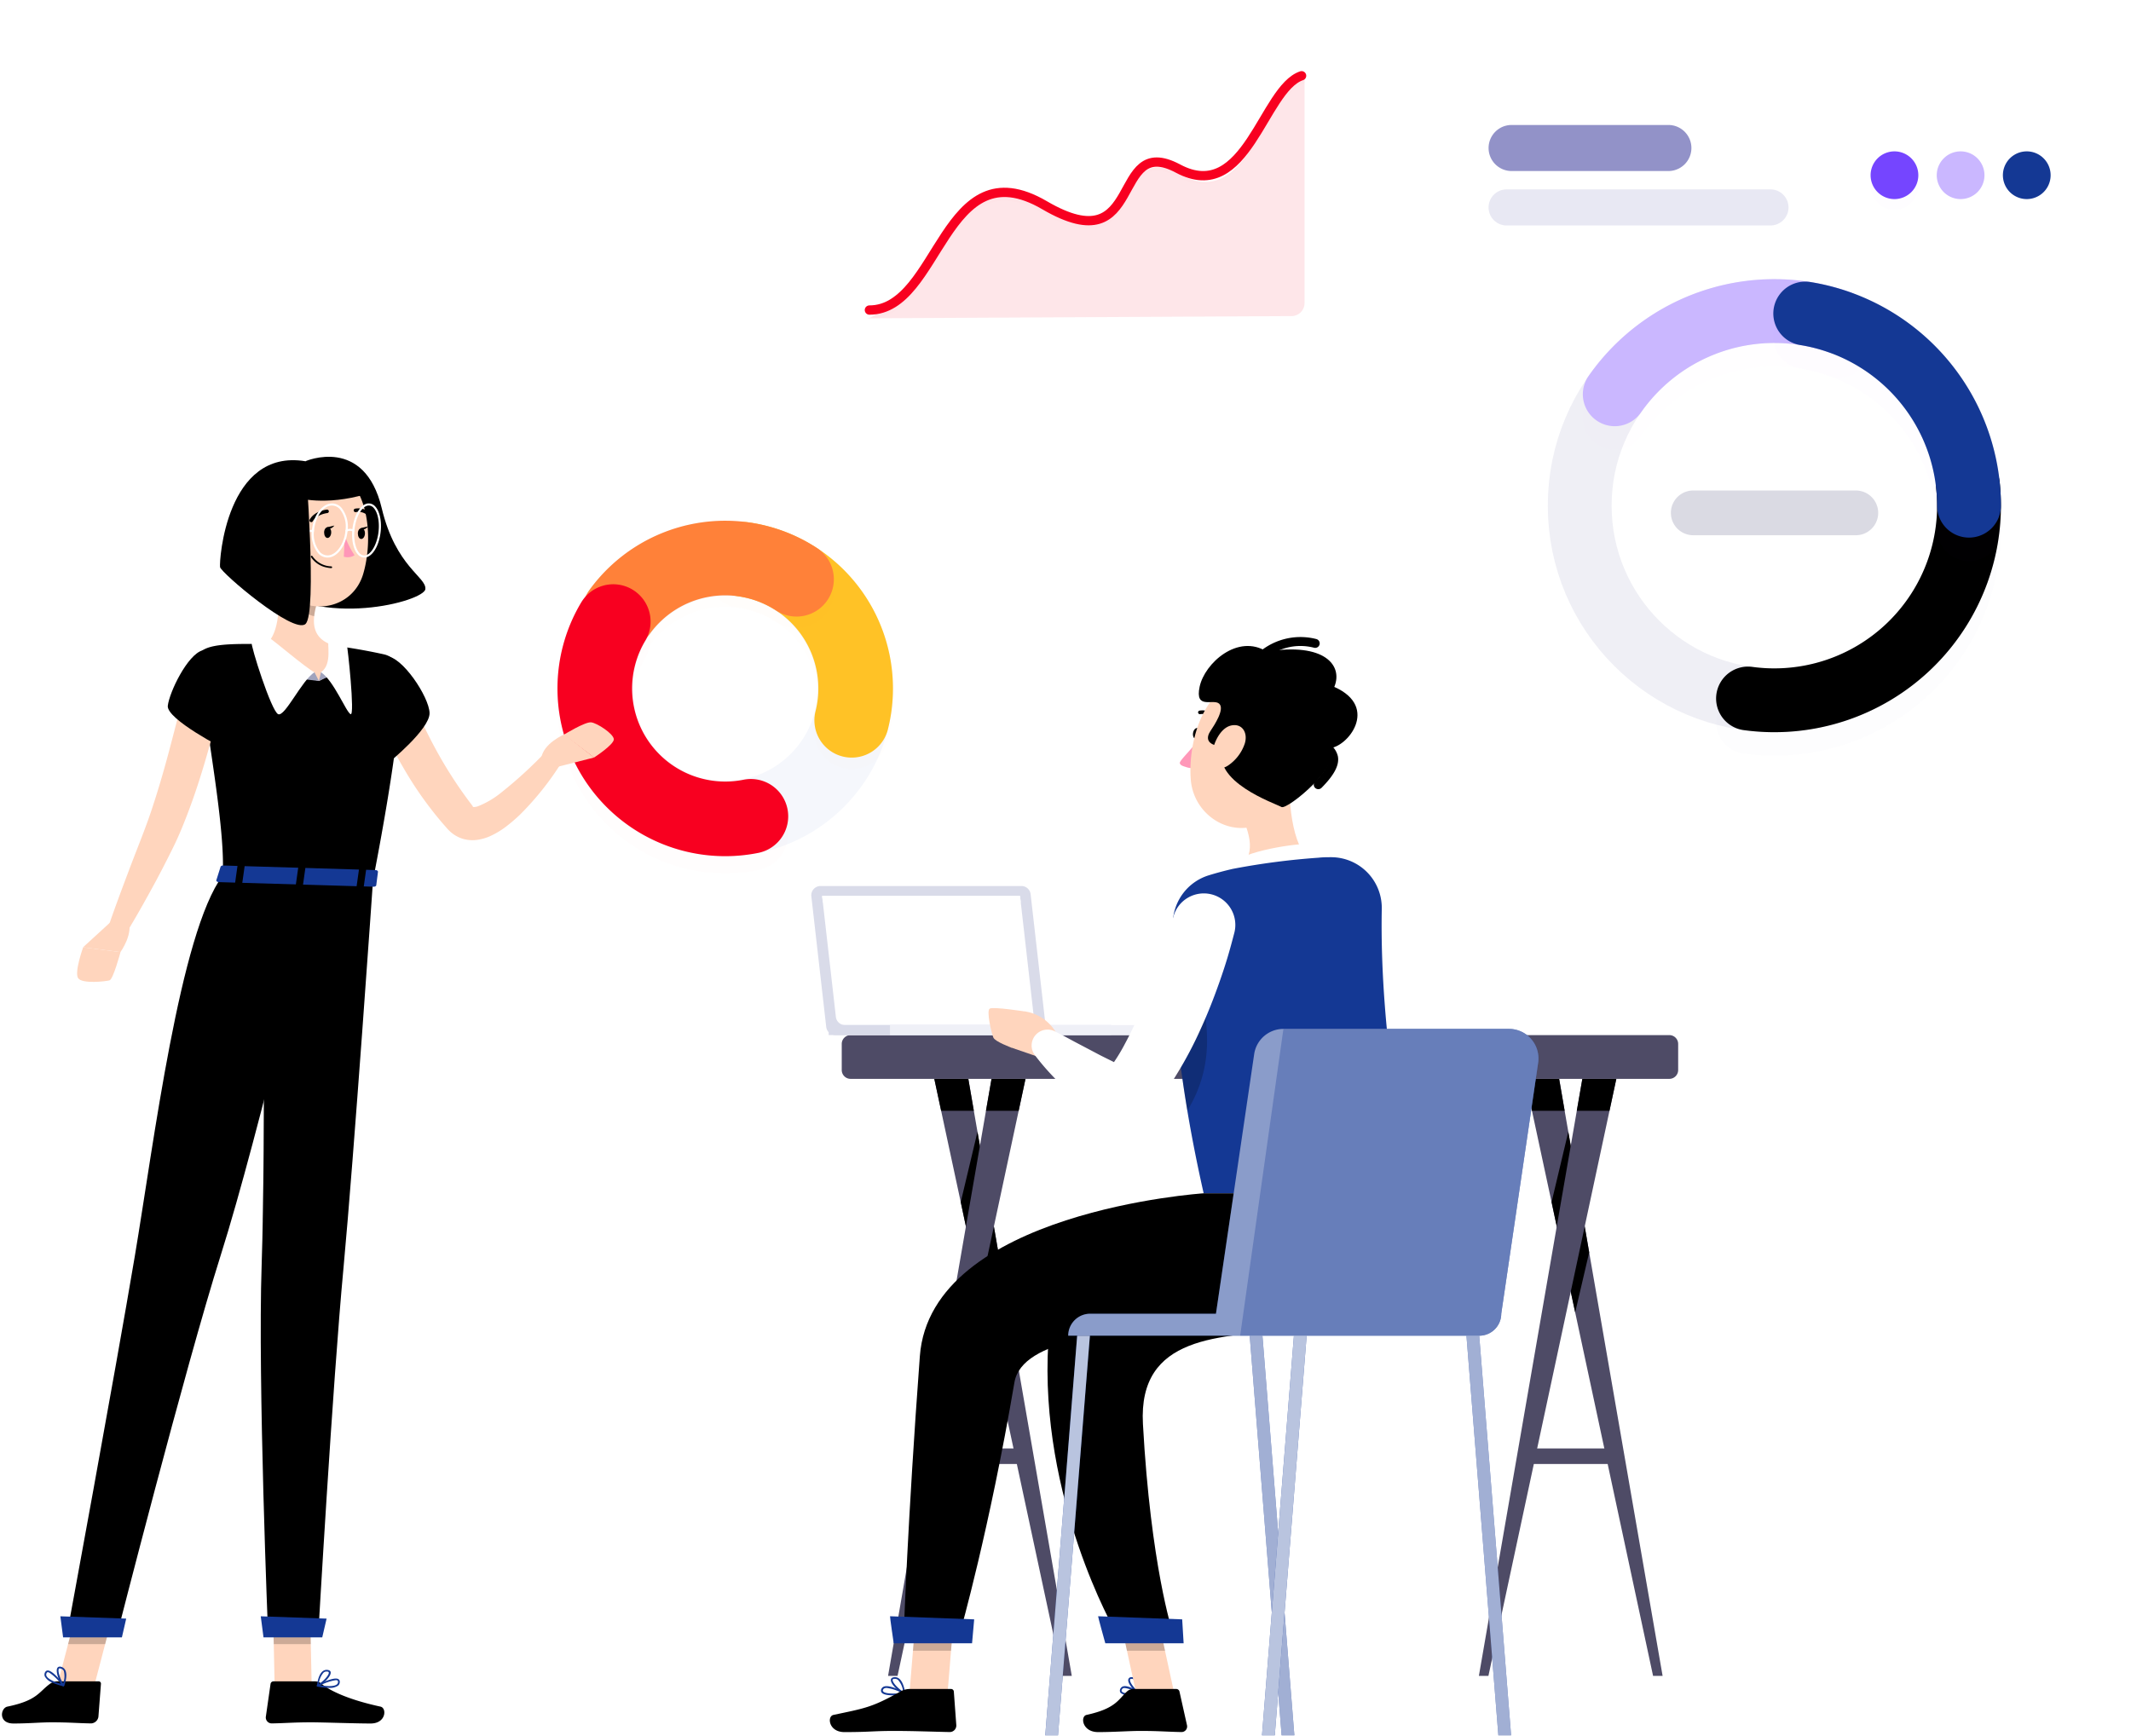 <ns0:svg xmlns:ns0="http://www.w3.org/2000/svg" width="723" height="589" fill="none"><ns0:g filter="url(#filter0_d)"><ns0:path d="M671.93 71.936H532.232c-17.002 0-30.784 13.783-30.784 30.784v65.275c0 17.001 13.783 30.783 30.784 30.783H671.93c17.001 0 30.783-13.782 30.783-30.783V102.72c0-17.001-13.782-30.784-30.783-30.784z" fill="#fff" fill-opacity=".01" /></ns0:g><ns0:path d="M671.93 71.936H532.232c-17.002 0-30.784 13.783-30.784 30.784v65.275c0 17.001 13.783 30.783 30.784 30.783H671.93c17.001 0 30.783-13.782 30.783-30.783V102.72c0-17.001-13.782-30.784-30.783-30.784z" fill="#fff" /><ns0:path d="M678.165 99.085H525.996a4.19 4.19 0 000 8.38h152.169a4.19 4.19 0 000-8.38z" fill="#EFF0F7" /><ns0:g filter="url(#filter1_d)"><ns0:path d="M581.255 99.085h-55.259a4.19 4.19 0 000 8.38h55.259a4.19 4.19 0 000-8.38z" fill="#143894" fill-opacity=".01" /></ns0:g><ns0:path d="M581.448 99.085h-55.259a4.19 4.19 0 000 8.38h55.259a4.19 4.19 0 000-8.38z" fill="#143894" /><ns0:path d="M678.165 115.126H525.996a4.19 4.19 0 00-4.189 4.19 4.19 4.19 0 004.189 4.19h152.169a4.19 4.19 0 000-8.38z" fill="#EFF0F7" /><ns0:g filter="url(#filter2_d)"><ns0:path d="M661.765 115.126H525.996a4.19 4.19 0 00-4.189 4.19 4.19 4.19 0 004.189 4.19h135.769a4.19 4.19 0 000-8.38z" fill="#143894" fill-opacity=".01" /></ns0:g><ns0:path d="M661.958 115.126H526.189a4.19 4.19 0 00-4.189 4.19 4.19 4.19 0 004.189 4.19h135.769a4.19 4.19 0 000-8.38z" fill="#143894" /><ns0:path d="M678.165 131.168H525.996a4.189 4.189 0 000 8.379h152.169a4.19 4.19 0 000-8.379z" fill="#EFF0F7" /><ns0:g filter="url(#filter3_d)"><ns0:path d="M572.841 131.063h-46.652a4.19 4.19 0 00-4.189 4.19 4.19 4.19 0 004.189 4.19h46.652a4.19 4.19 0 000-8.38z" fill="#143894" fill-opacity=".01" /></ns0:g><ns0:path d="M572.944 131.063h-46.755a4.19 4.19 0 00-4.189 4.19 4.19 4.19 0 004.189 4.19h46.755a4.19 4.19 0 000-8.38z" fill="#143894" /><ns0:path d="M678.165 147.209H525.996a4.19 4.19 0 00-4.189 4.19 4.19 4.19 0 004.189 4.19h152.169a4.19 4.19 0 000-8.38z" fill="#EFF0F7" /><ns0:g filter="url(#filter4_d)"><ns0:path d="M635.702 147.209H525.996a4.19 4.19 0 00-4.189 4.19 4.19 4.19 0 004.189 4.19h109.706a4.19 4.19 0 000-8.38z" fill="#143894" fill-opacity=".01" /></ns0:g><ns0:path d="M635.702 147H525.996a4.19 4.19 0 00-4.189 4.19 4.19 4.19 0 004.189 4.19h109.706a4.19 4.19 0 000-8.38z" fill="#143894" /><ns0:path d="M678.165 163.251H525.996a4.19 4.19 0 000 8.379h152.169a4.19 4.19 0 100-8.379z" fill="#EFF0F7" /><ns0:g filter="url(#filter5_d)"><ns0:path d="M594.447 163.251h-68.451a4.19 4.19 0 000 8.379h68.451a4.19 4.19 0 100-8.379z" fill="#143894" fill-opacity=".01" /></ns0:g><ns0:path d="M594.64 163.251h-68.451a4.19 4.19 0 000 8.379h68.451a4.19 4.19 0 100-8.379z" fill="#143894" /><ns0:g filter="url(#filter6_d)"><ns0:path d="M290.103 154.989H202c-17.673 0-32 14.327-32 32v93.269c0 17.673 14.327 32 32 32h88.103c17.673 0 32-14.327 32-32v-93.269c0-17.673-14.327-32-32-32z" fill="#fff" fill-opacity=".01" /></ns0:g><ns0:path d="M290.103 154.989H202c-17.673 0-32 14.327-32 32v93.269c0 17.673 14.327 32 32 32h88.103c17.673 0 32-14.327 32-32v-93.269c0-17.673-14.327-32-32-32z" fill="#fff" /><ns0:path d="M302.966 233.623c0 31.433-25.482 56.915-56.914 56.915-31.433 0-56.915-25.482-56.915-56.915s25.482-56.914 56.915-56.914c31.432 0 56.914 25.481 56.914 56.914zm-88.327 0c0 17.349 14.064 31.413 31.413 31.413 17.348 0 31.412-14.064 31.412-31.413 0-17.348-14.064-31.412-31.412-31.412-17.349 0-31.413 14.064-31.413 31.412z" fill="#F5F7FC" /><ns0:g filter="url(#filter7_d)"><ns0:path d="M252.057 189.779a44.255 44.255 0 0136.909 54.647" stroke="#FFC226" stroke-opacity=".01" stroke-width="25.322" stroke-linecap="round" /></ns0:g><ns0:path d="M252.057 189.779a44.255 44.255 0 0136.909 54.647" stroke="#FFC226" stroke-width="25.322" stroke-linecap="round" /><ns0:g filter="url(#filter8_d)"><ns0:path d="M210.208 207.668a44.256 44.256 0 0160.032-11.103" stroke="#FF8139" stroke-opacity=".01" stroke-width="25.322" stroke-linecap="round" /></ns0:g><ns0:path d="M210.208 207.668a44.256 44.256 0 0160.032-11.103" stroke="#FF8139" stroke-width="25.322" stroke-linecap="round" /><ns0:g filter="url(#filter9_d)"><ns0:path d="M254.758 277.012a44.25 44.25 0 01-44.848-17.851 44.252 44.252 0 01-1.848-48.235" stroke="#F80020" stroke-opacity=".01" stroke-width="25.322" stroke-linecap="round" /></ns0:g><ns0:path d="M254.758 277.012a44.25 44.25 0 01-44.848-17.851 44.252 44.252 0 01-1.848-48.235" stroke="#F80020" stroke-width="25.322" stroke-linecap="round" /><ns0:g filter="url(#filter10_d)"><ns0:path d="M433.845 14H302.783c-14.36 0-26 11.64-26 26v53.726c0 14.359 11.64 26 26 26h131.062c14.359 0 26-11.641 26-26V40c0-14.36-11.641-26-26-26z" fill="#fff" fill-opacity=".01" /></ns0:g><ns0:path d="M433.845 14H302.783c-14.36 0-26 11.64-26 26v53.726c0 14.359 11.64 26 26 26h131.062c14.359 0 26-11.641 26-26V40c0-14.36-11.641-26-26-26z" fill="#fff" /><ns0:path opacity=".1" d="M400.399 59.2c-23.445-13.221-11.816 32.53-46.362 11.192-29.828-18.425-34.2 18.397-50.561 30.06-2.579 1.838-6.133 7.535-9.419 7.569l144.155-.757a4.41 4.41 0 004.388-4.411V25.705c-13.16 4.638-18.756 46.718-42.201 33.496z" fill="#F80020" /><ns0:g filter="url(#filter11_d)"><ns0:path d="M294.967 105.211c23.964 0 25.128-55.635 59.44-35.564 34.312 20.07 21.992-24.874 45.279-12.437 23.286 12.437 28.843-27.143 41.915-31.506" stroke="#F80020" stroke-opacity=".01" stroke-width="3.151" stroke-linecap="round" /></ns0:g><ns0:path d="M294.967 105.211c23.964 0 25.128-55.635 59.44-35.564 34.312 20.07 21.992-24.874 45.279-12.437 23.286 12.437 28.843-27.143 41.915-31.506" stroke="#F80020" stroke-width="3.151" stroke-linecap="round" /><ns0:g clip-path="url(#clip0)"><ns0:path d="M714 49c0-19.33-15.67-35-35-35H525c-19.33 0-35 15.67-35 35v188.696c0 19.33 15.67 35 35 35h154c19.33 0 35-15.67 35-35V49z" fill="#fff" /><ns0:path d="M602 237.639c36.473 0 66.041-29.567 66.041-66.041 0-36.473-29.568-66.041-66.041-66.041s-66.041 29.568-66.041 66.041c0 36.474 29.568 66.041 66.041 66.041z" stroke="#EFEFF5" stroke-width="21.655" /><ns0:g filter="url(#filter12_d)"><ns0:path d="M623.914 109.299a66.044 66.044 0 00-76.065 24.496" stroke="#CAB7FF" stroke-opacity=".01" stroke-width="21.655" stroke-linecap="round" /></ns0:g><ns0:path d="M623.914 109.299a66.044 66.044 0 00-76.065 24.496" stroke="#CAB7FF" stroke-width="21.655" stroke-linecap="round" /><ns0:g filter="url(#filter13_d)"><ns0:path d="M593.062 237.032a66.04 66.04 0 0054.891-18.003 66.04 66.04 0 0019.73-54.295" stroke="#143894" stroke-opacity=".01" stroke-width="21.655" stroke-linecap="round" /></ns0:g><ns0:path d="M593.062 237.032a66.04 66.04 0 0054.891-18.003 66.04 66.04 0 0019.73-54.295" stroke="#000000" stroke-width="21.655" stroke-linecap="round" /><ns0:g filter="url(#filter14_d)"><ns0:path d="M668.041 171.598a66.042 66.042 0 00-55.567-65.205" stroke="#7545FF" stroke-opacity=".01" stroke-width="21.655" stroke-linecap="round" /></ns0:g><ns0:path d="M668.041 171.598a66.042 66.042 0 00-55.567-65.205" stroke="#143894" stroke-width="21.655" stroke-linecap="round" /><ns0:path d="M629.639 166.448h-55.277a7.592 7.592 0 000 15.182h55.277a7.591 7.591 0 000-15.182z" fill="#DADAE3" /><ns0:path d="M566.042 42.41h-53.185a7.814 7.814 0 000 15.628h53.185a7.814 7.814 0 000-15.628z" fill="#9292C8" /><ns0:path d="M600.676 64.267h-89.51a6.123 6.123 0 000 12.246h89.51a6.123 6.123 0 100-12.246z" fill="#E8E8F3" /><ns0:g filter="url(#filter15_d)"><ns0:path d="M642.748 67.557a8.095 8.095 0 008.095-8.096 8.095 8.095 0 10-8.095 8.096z" fill="#7545FF" fill-opacity=".01" /></ns0:g><ns0:path d="M642.748 67.557a8.095 8.095 0 008.095-8.096 8.095 8.095 0 10-8.095 8.096z" fill="#7545FF" /><ns0:path d="M665.19 67.557a8.095 8.095 0 10-8.095-8.096 8.095 8.095 0 008.095 8.096z" fill="#CAB7FF" /><ns0:path d="M687.633 67.557a8.096 8.096 0 100-16.192 8.096 8.096 0 000 16.192z" fill="#143894" /></ns0:g><ns0:path d="M347.367 491.524h-29.999v5.271h29.999v-5.271z" fill="#4E4B66" /><ns0:path d="M363.631 568.7h-3.233L333.97 445.358l-1.504-7.028-4.752-22.141-1.757-8.266-6.649-30.983-2.32-10.838h11.542l1.869 10.838 1.237 7.127.83 4.738 4.737 27.384 1.518 8.8 24.91 143.711z" fill="#4E4B66" /><ns0:path d="M328.53 366.102l1.869 10.838h-11.091l-2.32-10.838h11.542zm10.191 58.887l-4.751 20.369-1.504-7.028-4.752-22.141-1.757-8.266 5.679-23.856.83 4.738 4.737 27.384 1.518 8.8z" fill="#000000" /><ns0:path d="M347.929 366.102l-2.319 10.838-8.407 39.249-4.737 22.141-27.947 130.37H301.3l26.414-152.511 4.752-27.384 2.052-11.865 1.884-10.838h11.527z" fill="#4E4B66" /><ns0:path d="M347.929 366.102l-2.319 10.838h-11.092l1.884-10.838h11.527z" fill="#000000" /><ns0:path d="M547.821 491.524h-29.999v5.271h29.999v-5.271z" fill="#4E4B66" /><ns0:path d="M564.085 568.7h-3.233l-26.428-123.342-1.504-7.028-4.752-22.141-1.757-8.266-6.649-30.983-2.32-10.838h11.541l1.87 10.838 1.237 7.127.83 4.738 4.737 27.384 1.518 8.8 24.91 143.711z" fill="#4E4B66" /><ns0:path d="M528.983 366.102l1.87 10.838h-11.091l-2.32-10.838h11.541zm10.192 58.887l-4.751 20.369-1.504-7.028-4.752-22.141-1.757-8.266 5.679-23.856.83 4.738 4.737 27.384 1.518 8.8z" fill="#000000" /><ns0:path d="M548.383 366.102l-2.32 10.838-8.406 39.249-4.737 22.141-27.933 130.37h-3.233l26.414-152.511 4.752-27.384 2.052-11.865 1.884-10.838h11.527z" fill="#4E4B66" /><ns0:path d="M548.383 366.102l-2.32 10.838h-11.091l1.884-10.838h11.527z" fill="#000000" /><ns0:path d="M566.364 351.257H288.583a3 3 0 00-3 3v8.845c0 1.656 1.344 3 3 3h277.781a3 3 0 003-3v-8.845a3 3 0 00-3-3z" fill="#4E4B66" /><ns0:path d="M355.112 351.257h-71.676a3.139 3.139 0 01-3.118-2.783l-5.049-44.318a3.138 3.138 0 013.118-3.493h68.161a3.139 3.139 0 013.118 2.783l5.446 47.811z" fill="#D9DBE9" /><ns0:path d="M351.064 347.854h-64.353a3.137 3.137 0 01-3.117-2.782l-4.674-41.021h67.153l4.991 43.803z" fill="#fff" /><ns0:path d="M376.972 347.854h-95.817v3.388h95.817v-3.388z" fill="#D9DBE9" /><ns0:path d="M397.777 347.854H301.96v3.388h95.817v-3.388z" fill="#EFF0F7" /><ns0:path d="M346.312 306.188l-.239-2.137H278.92l.253 2.137h67.139zm101.769 4.537l1.42 2.2 1.527 2.413a218.462 218.462 0 012.917 4.932c1.894 3.33 3.727 6.705 5.422 10.126a139.62 139.62 0 018.537 20.938c.55 1.771 1.038 3.543 1.527 5.314l.626 2.673.26 1.328.137.672c0 .214.092.504.092.443s.122 0 .275-.397c.164-.353.416-.658.733-.885.259-.153.305 0 .168.137a4.59 4.59 0 01-1.054.718 17.11 17.11 0 01-4.108 1.405 50.025 50.025 0 01-5.238.931c-3.635.474-7.636.703-11.393.901h-.382a5.365 5.365 0 00-5.025 4.575 5.36 5.36 0 003.498 5.826 66.088 66.088 0 0013.011 3.222 40.129 40.129 0 0014.936-.382 21.506 21.506 0 004.582-1.695 17.676 17.676 0 004.918-3.696 16.139 16.139 0 003.573-6.261c.598-2.103.81-4.297.626-6.476 0-.58 0-.794-.091-1.084l-.107-.84-.199-1.71c-.168-1.115-.32-2.245-.504-3.36-.381-2.23-.809-4.444-1.344-6.613a133.607 133.607 0 00-8.766-24.939c-1.848-3.94-3.818-7.819-5.971-11.591a138.819 138.819 0 00-3.36-5.605 94.785 94.785 0 00-1.802-2.78 96.923 96.923 0 00-2.001-2.871 10.687 10.687 0 00-14.586-2.464 10.687 10.687 0 00-3.083 14.468l.229.427z" fill="#fff" /><ns0:path d="M407.244 249.088c-.153 1.039-.825 1.787-1.527 1.695-.703-.091-1.1-1.023-.947-2.046.153-1.023.825-1.787 1.527-1.695.703.091 1.1 1.023.947 2.046z" fill="#000000" /><ns0:path d="M406.51 250.89c-1.697 2.966-6.441 7.222-6.231 8.079.21.857 1.382 1.069 2.208 1.354a5.974 5.974 0 002.572.295l1.451-9.728z" fill="#FF97B8" /><ns0:path d="M411.749 243.926a.5.5 0 01-.336-.168 4.809 4.809 0 00-4.185-1.42.627.627 0 01-.733-.473.613.613 0 01.474-.718 6.018 6.018 0 015.299 1.741.626.626 0 010 .87.634.634 0 01-.519.168z" fill="#000000" /><ns0:path d="M437.498 260.466c-.443 9.621.29 27 7.758 32.269 0 0-1.146 9.851-18.51 12.447-19.074 2.84-10.537-8.125-10.537-8.125 10.049-4.032 8.628-11.729 5.727-18.708l15.562-17.883z" fill="#FFD5BD" /><ns0:path d="M448.249 296.584c.748-4.353 1.527-9.316-1.757-10.08-3.604-.84-22.266 1.65-28.161 6.109-5.895 4.459-2.871 12.218-2.871 12.218l32.789-8.247z" fill="#fff" /><ns0:path d="M397.928 312.803c-.703 15.394 0 45.922 10.446 92.135h69.059c.428-9.606-9.484-51.023-8.628-96.534a17.208 17.208 0 00-4.906-12.351 17.2 17.2 0 00-12.245-5.166c-1.359 0-2.794 0-4.276.168-9.77.68-19.49 1.945-29.108 3.788-2.871.657-5.666 1.42-8.201 2.199a17.287 17.287 0 00-12.141 15.761z" fill="#143894" /><ns0:path opacity=".2" d="M408.359 340.506c1.099 7.819 3.634 21.381-5.513 36.378a441.681 441.681 0 01-2.566-17.471l8.079-18.907z" fill="#000000" /><ns0:path d="M354.54 359.428l-11.622-4.001 4.734-12.218a14.734 14.734 0 0111.744 9.576l-4.856 6.643z" fill="#FFD5BD" /><ns0:path d="M337.04 352.125c-.612-1.377-2.474-9.159-1.237-9.866 1.237-.707 12.126 1.008 12.126 1.008l-4.735 12.263s-5.542-2.029-6.154-3.405z" fill="#FFD5BD" /><ns0:path d="M398.004 311.382a319.244 319.244 0 01-2.199 7.3c-.764 2.444-1.527 4.948-2.413 7.407-1.649 4.918-3.467 9.759-5.376 14.493-1.909 4.735-4.047 9.332-6.353 13.623a60.259 60.259 0 01-7.636 11.347l11.194-1.726c-2.153-.931-4.367-1.893-6.597-3.054-2.23-1.161-4.505-2.199-6.75-3.421l-6.873-3.62c-2.29-1.206-4.581-2.519-6.918-3.649l-.244-.123a5.41 5.41 0 00-6.579 1.375 5.403 5.403 0 00-.156 6.719 81.788 81.788 0 005.467 6.491c1.909 2.062 3.91 4.017 5.987 5.941a87.913 87.913 0 006.567 5.482 82.78 82.78 0 007.3 4.979 8.828 8.828 0 0010.599-1.176l.595-.565a71.781 71.781 0 0011.683-14.768 131.193 131.193 0 008.171-15.501c2.397-5.238 4.459-10.553 6.338-15.898.931-2.673 1.832-5.36 2.642-8.064.809-2.703 1.527-5.36 2.306-8.353a10.696 10.696 0 00-7.575-13.088 10.691 10.691 0 00-13.088 7.574l-.092.275z" fill="#fff" /><ns0:path d="M441.926 252.05c-2.672 12.524-3.589 19.992-10.95 25.535-11.072 8.339-25.825.214-26.955-12.874-1.008-11.775 3.513-30.284 16.647-33.476a17.488 17.488 0 0121.258 20.815z" fill="#FFD5BD" /><ns0:path d="M414.941 253.364c-5.987-.458-5.636-3.222-4.292-5.253 1.344-2.031 5-7.536 2.978-9.331s-8.323 2.199-6.613-5.773c1.711-7.972 12.951-18.067 22.771-11.882 19.563-3.222 25.962 4.673 22.908 11.973 15.532 6.873 4.322 20.786-1.863 20.786 5.513 4.917-14.114 21.121-16.066 19.96-1.953-1.161-24.191-8.613-19.823-20.48z" fill="#000000" /><ns0:path d="M427.037 225.126a1.538 1.538 0 001.084-.473 18.444 18.444 0 0117.746-4.842 1.524 1.524 0 001.833-1.13 1.53 1.53 0 00-1.13-1.832 21.655 21.655 0 00-20.679 5.681 1.529 1.529 0 000 2.153 1.522 1.522 0 001.146.443zm20.235 42.67a1.528 1.528 0 001.084-.443c4.307-4.337 6.109-7.727 5.559-10.69a6.94 6.94 0 00-4.337-4.949 1.532 1.532 0 00-2.099 1.896c.136.382.419.695.785.869 1.604.764 2.459 1.649 2.642 2.703.184 1.054-.427 3.696-4.719 8.003-.143.142-.257.31-.334.497a1.516 1.516 0 000 1.174 1.522 1.522 0 001.419.94z" fill="#000000" /><ns0:path d="M422.301 252.387a14.571 14.571 0 01-5.65 7.391c-3.498 2.306-5.865-.305-5.407-4.077.413-3.406 2.734-8.705 6.491-9.515 3.757-.809 5.742 2.551 4.566 6.201z" fill="#FFD5BD" /><ns0:path d="M302.89 575.297c-1.649 0-3.253-.229-3.787-.962a1.179 1.179 0 010-1.344 1.522 1.522 0 01.962-.718c2.153-.58 6.659 1.986 6.857 2.108a.28.28 0 01.121.129.28.28 0 01.017.176.308.308 0 01-.23.26 24.195 24.195 0 01-3.94.351zm-2.046-2.504a2.184 2.184 0 00-.58.076.898.898 0 00-.351.149.89.89 0 00-.26.279c-.214.381-.138.565 0 .672.611.839 3.879.855 6.276.519a13.946 13.946 0 00-5.146-1.695h.061z" fill="#143894" /><ns0:path d="M306.8 574.946h-.122c-1.528-.687-4.658-3.482-4.414-4.948 0-.336.29-.764 1.13-.855a2.264 2.264 0 011.695.519c1.65 1.359 2.001 4.841 2.016 4.979a.314.314 0 01-.137.274.226.226 0 01-.168.031zm-3.162-5.238h-.183c-.55 0-.58.275-.595.336-.138.885 1.954 3.054 3.558 4.031a7.192 7.192 0 00-1.71-3.985c-.3-.25-.679-.386-1.07-.382z" fill="#143894" /><ns0:path d="M321.476 574.641h-12.92l2.459-29.903h12.92l-2.459 29.903z" fill="#FFD5BD" /><ns0:path d="M308.541 573.144h14.096a.944.944 0 01.978.885l.839 11.424a2.23 2.23 0 01-2.199 2.306c-5.07-.092-12.37-.382-18.769-.382-7.468 0-8.247.397-17.013.397-5.299 0-5.971-5.36-3.68-5.834 10.415-2.214 12.966-2.459 22.495-7.834a6.74 6.74 0 013.253-.962z" fill="#000000" /><ns0:path opacity=".2" d="M311.03 544.753l-1.283 15.41h12.92l1.268-15.41H311.03z" fill="#000000" /><ns0:path d="M383.252 575.297a4.232 4.232 0 01-3.055-.84 1.3 1.3 0 010-1.527 1.44 1.44 0 01.962-.703c1.879-.443 5.452 2.001 5.605 2.108a.315.315 0 01.103.136.305.305 0 01.019.169.274.274 0 01-.229.229 15.57 15.57 0 01-3.405.428zm-1.619-2.459a1.526 1.526 0 00-.382 0 .834.834 0 00-.565.412c-.275.504-.107.718 0 .779.55.733 3.192.733 5.116.413a9.92 9.92 0 00-4.078-1.604h-.091z" fill="#143894" /><ns0:path d="M386.581 574.946h-.138c-1.344-.733-3.924-3.559-3.65-4.994a1.009 1.009 0 01.978-.81 1.665 1.665 0 011.298.398c1.527 1.221 1.817 4.948 1.817 5.1a.301.301 0 01-.137.291.311.311 0 01-.168.015zm-2.596-5.238h-.138c-.397 0-.443.229-.458.305-.153.855 1.527 3.054 2.825 4.001a7.376 7.376 0 00-1.527-4.047 1.094 1.094 0 00-.702-.259z" fill="#143894" /><ns0:path d="M398.401 574.641h-12.905l-6.49-29.903h12.904l6.491 29.903z" fill="#FFD5BD" /><ns0:path d="M384.58 573.144h14.493a1.112 1.112 0 011.099.885l2.551 11.424a1.896 1.896 0 01-1.879 2.306c-5.07-.092-7.529-.382-13.912-.382-3.925 0-8.95.397-14.371.397-5.422 0-6.109-5.36-3.91-5.834 9.942-2.184 10.69-5.177 13.821-8.048a3.142 3.142 0 012.108-.748z" fill="#000000" /><ns0:path d="M429.067 404.938s-71.625 21.732-73.397 50.505c-3.253 52.993 22.74 98.152 22.74 98.152h19.365s-7.361-22.388-10.003-70.388c-3.314-60.324 110.752 1.405 89.661-78.269h-48.366z" fill="#000000" /><ns0:path opacity=".2" d="M391.926 544.753h-12.92l3.344 15.41h12.921l-3.345-15.41z" fill="#000000" /><ns0:path d="M408.374 404.938s-92.625 6.109-96.29 55.269c-4.2 56.507-5.422 93.388-5.422 93.388h19.182s9.866-34.652 18.326-84.469c2.551-14.92 34.194-17.486 64.143-19.258 25.809-1.527 45.632-3.054 47.801-31.643l-.336-13.287h-47.404z" fill="#000000" /><ns0:path d="M301.975 548.464c-.107 0 1.237 9.164 1.237 9.164H329.8l.718-8.11-28.543-1.054zm70.586 0c-.107 0 2.443 9.164 2.443 9.164h26.573l-.488-8.11-28.528-1.054z" fill="#143894" /><ns0:path d="M412.543 445.806l12.966-88.073a10.028 10.028 0 013.366-6.139 10.03 10.03 0 016.561-2.444h76.497a10.038 10.038 0 017.596 3.477 10.039 10.039 0 012.331 8.023l-12.523 85.156a7.454 7.454 0 01-7.468 7.453H362.42a7.464 7.464 0 012.189-5.275 7.44 7.44 0 015.279-2.178h42.655z" fill="#143894" /><ns0:path opacity=".5" d="M412.543 445.806l12.966-88.073a10.028 10.028 0 013.366-6.139 10.03 10.03 0 016.561-2.444h76.497a10.038 10.038 0 017.596 3.477 10.039 10.039 0 012.331 8.023l-12.523 85.156a7.454 7.454 0 01-7.468 7.453H362.42a7.464 7.464 0 012.189-5.275 7.44 7.44 0 015.279-2.178h42.655z" fill="#fff" /><ns0:path opacity=".3" d="M435.436 349.15h76.497a10.038 10.038 0 017.596 3.477 10.039 10.039 0 012.331 8.023l-12.523 85.156a7.454 7.454 0 01-7.468 7.453h-81.11l14.677-104.109z" fill="#143894" /><ns0:path d="M508.359 588.874h4.322l-10.812-135.615h-4.338l10.828 135.615z" fill="#143894" /><ns0:path opacity=".6" d="M508.359 588.874h4.322l-10.812-135.615h-4.338l10.828 135.615z" fill="#fff" /><ns0:path d="M434.825 588.874h4.322l-10.828-135.615h-4.322l10.828 135.615z" fill="#143894" /><ns0:path opacity=".6" d="M434.825 588.874h4.322l-10.828-135.615h-4.322l10.828 135.615z" fill="#fff" /><ns0:path d="M428.166 588.874h4.337l10.813-135.615h-4.322l-10.828 135.615z" fill="#143894" /><ns0:path opacity=".7" d="M428.166 588.874h4.337l10.813-135.615h-4.322l-10.828 135.615z" fill="#fff" /><ns0:path d="M354.632 588.874h4.322l10.827-135.615h-4.321l-10.828 135.615z" fill="#143894" /><ns0:path opacity=".7" d="M354.632 588.874h4.322l10.827-135.615h-4.321l-10.828 135.615z" fill="#fff" /><ns0:path d="M103.61 156.519s20.036-8.787 25.917 15.985c4.766 19.95 15.236 23.306 14.783 27.42-.452 4.114-35.419 13.681-55.168-2.361l14.468-41.044z" fill="#000000" /><ns0:path d="M126.894 239.923a99.467 99.467 0 002.204 5.438 172.19 172.19 0 002.39 5.195c1.646 3.435 3.506 6.755 5.395 10.018a123.952 123.952 0 0013.266 18.79l.959 1.087c.344.387.515.63 1.231 1.36a11.297 11.297 0 004.78 2.862c1.652.465 3.386.562 5.08.286a15.956 15.956 0 003.921-1.145 27.909 27.909 0 005.725-3.434 55.349 55.349 0 004.608-3.964 99.003 99.003 0 0014.225-17.917l-5.081-3.836a147.286 147.286 0 01-15.57 14.311 29.775 29.775 0 01-7.899 4.637c-1.145.386-1.932.214-1.732.157.2-.057.186 0 .143 0-.043 0-.315-.415-.544-.73l-.787-1.03a146.041 146.041 0 01-11.305-17.631c-1.689-3.091-3.263-6.254-4.795-9.431a208.42 208.42 0 01-2.218-4.78 124.589 124.589 0 01-2.003-4.722l-11.993 4.479z" fill="#FFD5BD" /><ns0:path d="M130.973 222.707c5.352-.201 14.643 13.782 14.769 19.262.125 5.48-13.925 16.873-13.925 16.873s-16.228-20.365-14.01-26.948c2.375-6.855 5.381-8.915 13.166-9.187z" fill="#000000" /><ns0:path opacity=".2" d="M131.86 227.401l7.241 22.683-6.526 7.885-.715-30.568z" fill="#000000" /><ns0:path d="M186.742 260.831l14.802-3.765-10.008-7.898s-7.442 3.134-7.914 8.343l3.12 3.32z" fill="#FFD5BD" /><ns0:path d="M208.257 250.847c-.081-1.834-5.638-5.478-7.685-5.725-2.046-.246-9.216 4.165-9.216 4.165l10.175 7.785s6.808-4.392 6.726-6.225zM93.178 572.021h12.565l-.615-29.108H92.563l.615 29.108z" fill="#FFD5BD" /><ns0:path d="M106.959 570.561H92.792a1.004 1.004 0 00-1.002.859l-1.603 11.177a2.017 2.017 0 002.018 2.232c4.923-.086 7.299-.372 13.509-.372 3.821 0 14.784.401 20.036.401 5.252 0 5.552-5.224 3.363-5.724-9.846-2.118-16.801-5.038-20.121-7.828a3.297 3.297 0 00-2.033-.745z" fill="#000000" /><ns0:path opacity=".2" d="M105.127 542.913l.315 15.012H92.877l-.33-15.012h12.58z" fill="#000000" /><ns0:path d="M136.024 228.932c.272 7.957-1.101 26.518-9.459 69.723l-51.032-1.517c1.43-20.737-10.863-73.742-6.784-76.463 4.08-2.722 14.458-2.002 21.753-2.218a162.12 162.12 0 0123.183.701c5.896.715 12.265 1.932 16.443 2.862a7.397 7.397 0 015.896 6.912z" fill="#000000" /><ns0:path d="M93.579 192.454c1.245 7.499 2.29 21.208-3.077 26.017a28.913 28.913 0 0017.702 12.622c11.764-5.968 5.481-11.935 5.481-11.935-8.257-2.233-7.856-8.401-6.239-14.154l-13.867-12.55z" fill="#FFD5BD" /><ns0:path d="M108.204 231.093l-1.517-2.976-8.172 1.846 9.689 1.13z" fill="#A0A3BD" /><ns0:path d="M106.687 228.116c-2.633-1.202-14.37-11.287-15.241-11.577-.87-.291-5.714.29-6.096 1.359-.383 1.069 6.716 23.505 9.03 24.458 2.314.952 7.928-11.378 12.307-14.24z" fill="#fff" /><ns0:path d="M108.204 231.093l.687-2.976 5.009.357-5.696 2.619z" fill="#A0A3BD" /><ns0:path d="M108.891 228.117c4.05-2.691 1.879-10.047 2.662-10.776.783-.729 5.823.91 6.097 1.345.273.434 2.845 24.418 1.302 23.67-1.543-.748-5.682-11.377-10.061-14.239z" fill="#fff" /><ns0:path opacity=".2" d="M99.231 197.563l8.2 7.442a24.695 24.695 0 00-.83 4.092c-3.163-.558-7.427-4.178-7.656-7.513a11.16 11.16 0 01.286-4.021z" fill="#000000" /><ns0:path d="M89.5 175.281c.157 12.479 0 17.76 5.925 24.443 8.987 10.017 24.328 7.155 27.849-5.123 3.205-11.034 2.418-29.581-9.517-35.134a17.02 17.02 0 00-22.306 7.474 17.017 17.017 0 00-1.95 8.34z" fill="#FFD5BD" /><ns0:path d="M90.516 181.277l15.67-.773a.358.358 0 00.343-.372.355.355 0 00-.386-.344l-15.67.773a.352.352 0 00-.313.247.358.358 0 00-.016.139.343.343 0 00.372.33z" fill="#fff" /><ns0:path d="M126.565 298.655s-6.454 93.378-10.018 131.545c-3.735 39.713-8.586 124.82-8.586 124.82H90.974s-3.55-86.553-2.204-125.721c1.431-42.69.53-131.746.53-131.746l37.265 1.102z" fill="#000000" /><ns0:path d="M89.4 555.621h19.935l1.474-6.354-22.34-.788.93 7.142z" fill="#143894" /><ns0:path opacity=".2" d="M89.428 330.897c2.06-2.29 4.293-1.102 6.84 5.424 8.487 22.268-.558 57.801-7.155 78.266.444-25.473.43-58.989.315-83.69z" fill="#000000" /><ns0:path d="M109.964 180.662c0 1.016.458 1.86 1.117 1.889.658.028 1.23-.759 1.288-1.775.057-1.016-.444-1.86-1.117-1.889-.672-.029-1.288.758-1.288 1.775zm11.449.343c0 1.016.458 1.86 1.116 1.889.659.029 1.231-.759 1.288-1.775.058-1.016-.443-1.86-1.116-1.889-.673-.028-1.288.687-1.288 1.775z" fill="#000000" /><ns0:path d="M122.429 179.202l2.462-.587s-1.345 1.846-2.462.587z" fill="#000000" /><ns0:path d="M117.006 181.764a26.9 26.9 0 003.291 6.64 4.3 4.3 0 01-3.649.501l.358-7.141z" fill="#FF97B8" /><ns0:path d="M110.937 192.597c.472.098.95.161 1.431.186a.303.303 0 00.287-.172.303.303 0 00.028-.114.314.314 0 00-.286-.301 7.991 7.991 0 01-6.383-3.463.308.308 0 00-.186-.137.298.298 0 00-.229.037.284.284 0 00-.14.293c.006.038.02.075.04.107a8.298 8.298 0 005.438 3.564z" fill="#000000" /><ns0:path d="M85.636 186.529a9.074 9.074 0 004.494 5.31c2.862 1.431 4.894-.959 4.622-3.979-.243-2.704-2.018-6.74-5.138-6.926a4.09 4.09 0 00-3.978 5.595z" fill="#FFD5BD" /><ns0:path d="M105.485 177.17a.576.576 0 00.63-.286c1.359-2.39 4.894-2.762 4.923-2.777a.585.585 0 00.529-.644.59.59 0 00-.415-.506c-.074-.023-.152-.031-.229-.023-.171 0-4.178.429-5.839 3.363a.591.591 0 00.215.816l.186.057zm19.62-2.004a.555.555 0 00.558-.186.585.585 0 000-.844 5.924 5.924 0 00-5.209-1.517.599.599 0 00-.429.73.613.613 0 00.729.429 4.634 4.634 0 014.108 1.245.605.605 0 00.243.143z" fill="#000000" /><ns0:path d="M62.452 235.1a1354.482 1354.482 0 01-5.209 20.193c-1.789 6.697-3.75 13.381-5.91 19.849-2.161 6.469-4.837 12.88-7.313 19.463s-4.995 13.223-7.27 19.935l5.724 2.705c3.721-6.068 7.156-12.236 10.548-18.504 1.67-3.13 3.3-6.297 4.894-9.503a114.093 114.093 0 004.508-10.017c2.733-6.784 5.009-13.61 7.04-20.479 2.033-6.87 3.893-13.739 5.467-20.808L62.452 235.1z" fill="#FFD5BD" /><ns0:path d="M68.749 220.675c-5.152 1.431-11.29 14.234-11.82 18.818-.532 4.585 19.419 14.769 19.419 14.769s7.67-14.468 5.724-21.151c-2.046-6.941-7.427-14.039-13.323-12.436z" fill="#000000" /><ns0:path d="M111.682 572.765a4.784 4.784 0 003.048-.773 1.687 1.687 0 00.544-1.431.98.98 0 00-.515-.787c-1.532-.844-6.541 1.717-7.156 2.003a.314.314 0 00-.157.315.273.273 0 00.243.244c1.314.27 2.651.414 3.993.429zm2.247-2.605c.186-.011.373.024.543.101a.361.361 0 01.146.136.366.366 0 01.055.193 1.059 1.059 0 01-.344.958c-.758.687-2.862.802-5.61.344a16.006 16.006 0 015.21-1.732z" fill="#143894" /><ns0:path d="M107.789 572.321h.114c1.503-.687 4.465-3.391 4.294-4.808 0-.344-.301-.759-1.117-.845a2.151 2.151 0 00-1.66.516c-1.574 1.316-1.86 4.694-1.874 4.837a.29.29 0 00.028.153.296.296 0 00.1.119.304.304 0 00.115.028zm2.991-5.094h.172c.543 0 .586.271.601.343.128.859-1.875 2.991-3.406 3.921a6.904 6.904 0 011.603-3.878c.283-.253.65-.391 1.03-.386z" fill="#143894" /><ns0:path d="M19.42 572.021h12.564l7.614-29.108h-12.58l-7.599 29.108z" fill="#FFD5BD" /><ns0:path d="M19.305 570.561H33.43a.748.748 0 01.614.234.755.755 0 01.202.625l-.859 11.177a2.636 2.636 0 01-2.504 2.232c-4.909-.086-7.156-.372-13.424-.372-3.821 0-7.628.401-12.88.401-5.252 0-4.407-5.224-2.103-5.724 10.318-2.118 10.661-5.038 14.597-7.828a3.99 3.99 0 012.232-.745z" fill="#000000" /><ns0:path opacity=".2" d="M39.584 542.913l-3.907 15.012h-12.58l3.922-15.012h12.565z" fill="#000000" /><ns0:path d="M75.532 297.138c-14.525 19.462-23.37 90.931-29.795 129.141-6.683 39.741-23.112 128.798-23.112 128.798h16.987s23.112-90.588 35.219-128.941c13.38-42.346 33.373-128.941 33.373-128.941l-32.672-.057z" fill="#000000" /><ns0:path d="M21.409 555.621h19.95l1.459-6.354-22.34-.788.93 7.142z" fill="#143894" /><ns0:path d="M17.63 570.919a4.736 4.736 0 01-2.418-2.018 1.663 1.663 0 01.143-1.546.955.955 0 01.787-.486c1.76-.1 5.18 4.365 5.567 4.88a.3.3 0 010 .343.271.271 0 01-.315.115 21.015 21.015 0 01-3.763-1.288zm-.9-3.32a1.29 1.29 0 00-.545-.143.354.354 0 00-.315.214 1.064 1.064 0 00-.114 1.002c.4.945 2.218 1.946 4.923 2.733a16.343 16.343 0 00-3.95-3.806z" fill="#143894" /><ns0:path d="M21.337 572.192a.258.258 0 01-.1-.071c-1.059-1.26-2.561-4.98-1.746-6.168.2-.286.601-.558 1.431-.272a2.193 2.193 0 011.274 1.173c.859 1.861-.343 5.038-.386 5.181a.302.302 0 01-.23.186.267.267 0 01-.243-.029zm-.5-5.881l-.172-.072c-.515-.186-.644 0-.673 0-.5.701.4 3.492 1.431 4.995a6.9 6.9 0 00.23-4.194 1.515 1.515 0 00-.817-.729z" fill="#143894" /><ns0:path d="M110.981 178.93l2.461-.587s-1.345 1.846-2.461.587z" fill="#000000" /><ns0:path d="M74.86 294.061l-1.431 4.537c-.186.343.229.715.816.744l52.52 1.56c.458 0 .845-.201.888-.487l.587-4.565c0-.315-.344-.587-.845-.601l-51.676-1.546a.956.956 0 00-.859.358z" fill="#143894" /><ns0:path d="M81.63 300.114h-1.432c-.272 0-.472-.157-.458-.329l.83-5.924c0-.172.272-.301.544-.301h1.431c.272 0 .472.157.458.329l-.83 5.925c-.029.172-.272.3-.544.3zm41.214 1.217h-1.431c-.272 0-.472-.158-.458-.329l.83-5.911c0-.171.272-.315.544-.3h1.431c.272 0 .472.157.458.329l-.83 5.91c-.029.186-.272.315-.544.301zm-20.607-.616h-1.432c-.271 0-.472-.157-.458-.343l.83-5.91c0-.172.272-.301.544-.301h1.431c.272 0 .473.158.458.329l-.83 5.911c.029.2-.272.329-.543.314z" fill="#000000" /><ns0:path d="M38.195 312.279l-10.017 9.173 12.68 1.631s4.75-6.511 2.49-11.219l-5.153.415z" fill="#FFD5BD" /><ns0:path d="M26.474 331.885c1.273 2.09 9.44 1.147 10.69.787 1.252-.361 3.721-9.589 3.721-9.589l-12.679-1.617s-3.004 8.329-1.732 10.419z" fill="#FFD5BD" /><ns0:path d="M102.094 157.822s10.547-4.838 22.181 9.831c-14.01 4.165-23.426 1.274-23.426 1.274l1.245-11.105z" fill="#000000" /><ns0:path d="M103.61 156.519s4.156 51.795 0 55.254c-4.155 3.459-28.617-17.414-28.95-19.334-.334-1.92 2.074-40.371 28.95-35.92z" fill="#000000" /><ns0:path d="M111.124 189.205c3.32 0 6.368-4.107 6.812-9.159a10.267 10.267 0 00-.251-4.058 10.26 10.26 0 00-1.81-3.641 4.294 4.294 0 00-3.22-1.517c-3.32 0-6.383 4.107-6.826 9.159a10.172 10.172 0 002.075 7.699 4.293 4.293 0 003.22 1.517zm1.531-17.659a3.645 3.645 0 011.48.351c.464.219.876.533 1.21.922a9.558 9.558 0 011.875 7.156c-.401 4.679-3.148 8.5-6.096 8.5a3.573 3.573 0 01-2.691-1.288 9.52 9.52 0 01-1.889-7.155c.415-4.68 3.149-8.486 6.111-8.486zm10.934 17.659c2.69 0 5.152-4.021 5.595-9.159.301-3.449-.415-6.583-1.86-8.157a2.97 2.97 0 00-2.204-1.059c-2.69 0-5.138 4.021-5.596 9.159-.286 3.449.43 6.569 1.875 8.157a2.976 2.976 0 002.19 1.059zm1.531-17.659a2.206 2.206 0 011.674.83c1.303 1.431 1.961 4.407 1.675 7.613-.387 4.608-2.633 8.501-4.88 8.501a2.247 2.247 0 01-1.66-.83c-1.303-1.431-1.961-4.408-1.689-7.614.401-4.608 2.605-8.5 4.88-8.5z" fill="#fff" /><ns0:path d="M117.578 180.375h.157a2.096 2.096 0 011.961 0 .355.355 0 00.486-.114.326.326 0 00.054-.127.34.34 0 00-.154-.36 2.863 2.863 0 00-2.647 0 .372.372 0 00-.186.473.393.393 0 00.329.128z" fill="#fff" /><ns0:defs><ns0:filter id="filter0_d" x="481.448" y="57.937" width="241.265" height="166.842" filterUnits="userSpaceOnUse" color-interpolation-filters="sRGB"><ns0:feFlood flood-opacity="0" result="BackgroundImageFix" /><ns0:feColorMatrix in="SourceAlpha" values="0 0 0 0 0 0 0 0 0 0 0 0 0 0 0 0 0 0 127 0" result="hardAlpha" /><ns0:feOffset dy="6" /><ns0:feGaussianBlur stdDeviation="10" /><ns0:feColorMatrix values="0 0 0 0 0.247 0 0 0 0 0.502 0 0 0 0 0.992 0 0 0 0.05 0" /><ns0:feBlend in2="BackgroundImageFix" result="effect1_dropShadow" /><ns0:feBlend in="SourceGraphic" in2="effect1_dropShadow" result="shape" /></ns0:filter><ns0:filter id="filter1_d" x="512.753" y="93.652" width="81.746" height="26.488" filterUnits="userSpaceOnUse" color-interpolation-filters="sRGB"><ns0:feFlood flood-opacity="0" result="BackgroundImageFix" /><ns0:feColorMatrix in="SourceAlpha" values="0 0 0 0 0 0 0 0 0 0 0 0 0 0 0 0 0 0 127 0" result="hardAlpha" /><ns0:feOffset dy="3.622" /><ns0:feGaussianBlur stdDeviation="4.527" /><ns0:feColorMatrix values="0 0 0 0 0.247 0 0 0 0 0.502 0 0 0 0 0.992 0 0 0 0.29 0" /><ns0:feBlend in2="BackgroundImageFix" result="effect1_dropShadow" /><ns0:feBlend in="SourceGraphic" in2="effect1_dropShadow" result="shape" /></ns0:filter><ns0:filter id="filter2_d" x="512.753" y="109.694" width="162.256" height="26.488" filterUnits="userSpaceOnUse" color-interpolation-filters="sRGB"><ns0:feFlood flood-opacity="0" result="BackgroundImageFix" /><ns0:feColorMatrix in="SourceAlpha" values="0 0 0 0 0 0 0 0 0 0 0 0 0 0 0 0 0 0 127 0" result="hardAlpha" /><ns0:feOffset dy="3.622" /><ns0:feGaussianBlur stdDeviation="4.527" /><ns0:feColorMatrix values="0 0 0 0 0.247 0 0 0 0 0.502 0 0 0 0 0.992 0 0 0 0.29 0" /><ns0:feBlend in2="BackgroundImageFix" result="effect1_dropShadow" /><ns0:feBlend in="SourceGraphic" in2="effect1_dropShadow" result="shape" /></ns0:filter><ns0:filter id="filter3_d" x="512.946" y="125.631" width="73.139" height="26.488" filterUnits="userSpaceOnUse" color-interpolation-filters="sRGB"><ns0:feFlood flood-opacity="0" result="BackgroundImageFix" /><ns0:feColorMatrix in="SourceAlpha" values="0 0 0 0 0 0 0 0 0 0 0 0 0 0 0 0 0 0 127 0" result="hardAlpha" /><ns0:feOffset dy="3.622" /><ns0:feGaussianBlur stdDeviation="4.527" /><ns0:feColorMatrix values="0 0 0 0 0.247 0 0 0 0 0.502 0 0 0 0 0.992 0 0 0 0.29 0" /><ns0:feBlend in2="BackgroundImageFix" result="effect1_dropShadow" /><ns0:feBlend in="SourceGraphic" in2="effect1_dropShadow" result="shape" /></ns0:filter><ns0:filter id="filter4_d" x="512.753" y="141.777" width="136.193" height="26.488" filterUnits="userSpaceOnUse" color-interpolation-filters="sRGB"><ns0:feFlood flood-opacity="0" result="BackgroundImageFix" /><ns0:feColorMatrix in="SourceAlpha" values="0 0 0 0 0 0 0 0 0 0 0 0 0 0 0 0 0 0 127 0" result="hardAlpha" /><ns0:feOffset dy="3.622" /><ns0:feGaussianBlur stdDeviation="4.527" /><ns0:feColorMatrix values="0 0 0 0 0.247 0 0 0 0 0.502 0 0 0 0 0.992 0 0 0 0.29 0" /><ns0:feBlend in2="BackgroundImageFix" result="effect1_dropShadow" /><ns0:feBlend in="SourceGraphic" in2="effect1_dropShadow" result="shape" /></ns0:filter><ns0:filter id="filter5_d" x="512.753" y="157.819" width="94.938" height="26.487" filterUnits="userSpaceOnUse" color-interpolation-filters="sRGB"><ns0:feFlood flood-opacity="0" result="BackgroundImageFix" /><ns0:feColorMatrix in="SourceAlpha" values="0 0 0 0 0 0 0 0 0 0 0 0 0 0 0 0 0 0 127 0" result="hardAlpha" /><ns0:feOffset dy="3.622" /><ns0:feGaussianBlur stdDeviation="4.527" /><ns0:feColorMatrix values="0 0 0 0 0.247 0 0 0 0 0.502 0 0 0 0 0.992 0 0 0 0.29 0" /><ns0:feBlend in2="BackgroundImageFix" result="effect1_dropShadow" /><ns0:feBlend in="SourceGraphic" in2="effect1_dropShadow" result="shape" /></ns0:filter><ns0:filter id="filter6_d" x="150" y="140.989" width="192.103" height="197.269" filterUnits="userSpaceOnUse" color-interpolation-filters="sRGB"><ns0:feFlood flood-opacity="0" result="BackgroundImageFix" /><ns0:feColorMatrix in="SourceAlpha" values="0 0 0 0 0 0 0 0 0 0 0 0 0 0 0 0 0 0 127 0" result="hardAlpha" /><ns0:feOffset dy="6" /><ns0:feGaussianBlur stdDeviation="10" /><ns0:feColorMatrix values="0 0 0 0 1 0 0 0 0 0.506 0 0 0 0 0.224 0 0 0 0.1 0" /><ns0:feBlend in2="BackgroundImageFix" result="effect1_dropShadow" /><ns0:feBlend in="SourceGraphic" in2="effect1_dropShadow" result="shape" /></ns0:filter><ns0:filter id="filter7_d" x="231.603" y="173.221" width="79.154" height="95.556" filterUnits="userSpaceOnUse" color-interpolation-filters="sRGB"><ns0:feFlood flood-opacity="0" result="BackgroundImageFix" /><ns0:feColorMatrix in="SourceAlpha" values="0 0 0 0 0 0 0 0 0 0 0 0 0 0 0 0 0 0 127 0" result="hardAlpha" /><ns0:feOffset dy="3.896" /><ns0:feGaussianBlur stdDeviation="3.896" /><ns0:feColorMatrix values="0 0 0 0 1 0 0 0 0 0.761 0 0 0 0 0.149 0 0 0 0.21 0" /><ns0:feBlend in2="BackgroundImageFix" result="effect1_dropShadow" /><ns0:feBlend in="SourceGraphic" in2="effect1_dropShadow" result="shape" /></ns0:filter><ns0:filter id="filter8_d" x="189.755" y="172.813" width="100.938" height="59.204" filterUnits="userSpaceOnUse" color-interpolation-filters="sRGB"><ns0:feFlood flood-opacity="0" result="BackgroundImageFix" /><ns0:feColorMatrix in="SourceAlpha" values="0 0 0 0 0 0 0 0 0 0 0 0 0 0 0 0 0 0 127 0" result="hardAlpha" /><ns0:feOffset dy="3.896" /><ns0:feGaussianBlur stdDeviation="3.896" /><ns0:feColorMatrix values="0 0 0 0 1 0 0 0 0 0.506 0 0 0 0 0.224 0 0 0 0.16 0" /><ns0:feBlend in2="BackgroundImageFix" result="effect1_dropShadow" /><ns0:feBlend in="SourceGraphic" in2="effect1_dropShadow" result="shape" /></ns0:filter><ns0:filter id="filter9_d" x="173.554" y="188.524" width="109.45" height="123.44" filterUnits="userSpaceOnUse" color-interpolation-filters="sRGB"><ns0:feFlood flood-opacity="0" result="BackgroundImageFix" /><ns0:feColorMatrix in="SourceAlpha" values="0 0 0 0 0 0 0 0 0 0 0 0 0 0 0 0 0 0 127 0" result="hardAlpha" /><ns0:feOffset dy="5.843" /><ns0:feGaussianBlur stdDeviation="7.791" /><ns0:feColorMatrix values="0 0 0 0 1 0 0 0 0 0.224 0 0 0 0 0.318 0 0 0 0.34 0" /><ns0:feBlend in2="BackgroundImageFix" result="effect1_dropShadow" /><ns0:feBlend in="SourceGraphic" in2="effect1_dropShadow" result="shape" /></ns0:filter><ns0:filter id="filter10_d" x="256.783" y="0" width="223.062" height="145.726" filterUnits="userSpaceOnUse" color-interpolation-filters="sRGB"><ns0:feFlood flood-opacity="0" result="BackgroundImageFix" /><ns0:feColorMatrix in="SourceAlpha" values="0 0 0 0 0 0 0 0 0 0 0 0 0 0 0 0 0 0 127 0" result="hardAlpha" /><ns0:feOffset dy="6" /><ns0:feGaussianBlur stdDeviation="10" /><ns0:feColorMatrix values="0 0 0 0 0.957 0 0 0 0 0.149 0 0 0 0 0.243 0 0 0 0.1 0" /><ns0:feBlend in2="BackgroundImageFix" result="effect1_dropShadow" /><ns0:feBlend in="SourceGraphic" in2="effect1_dropShadow" result="shape" /></ns0:filter><ns0:filter id="filter11_d" x="290.241" y="22.238" width="156.087" height="88.96" filterUnits="userSpaceOnUse" color-interpolation-filters="sRGB"><ns0:feFlood flood-opacity="0" result="BackgroundImageFix" /><ns0:feColorMatrix in="SourceAlpha" values="0 0 0 0 0 0 0 0 0 0 0 0 0 0 0 0 0 0 127 0" result="hardAlpha" /><ns0:feOffset dy="1.26" /><ns0:feGaussianBlur stdDeviation="1.575" /><ns0:feColorMatrix values="0 0 0 0 0.957 0 0 0 0 0.149 0 0 0 0 0.243 0 0 0 0.33 0" /><ns0:feBlend in2="BackgroundImageFix" result="effect1_dropShadow" /><ns0:feBlend in="SourceGraphic" in2="effect1_dropShadow" result="shape" /></ns0:filter><ns0:filter id="filter12_d" x="529.043" y="94.73" width="113.68" height="65.85" filterUnits="userSpaceOnUse" color-interpolation-filters="sRGB"><ns0:feFlood flood-opacity="0" result="BackgroundImageFix" /><ns0:feColorMatrix in="SourceAlpha" values="0 0 0 0 0 0 0 0 0 0 0 0 0 0 0 0 0 0 127 0" result="hardAlpha" /><ns0:feOffset dy="7.978" /><ns0:feGaussianBlur stdDeviation="3.989" /><ns0:feColorMatrix values="0 0 0 0 0.46 0 0 0 0 0.271 0 0 0 0 1 0 0 0 0.09 0" /><ns0:feBlend in2="BackgroundImageFix" result="effect1_dropShadow" /><ns0:feBlend in="SourceGraphic" in2="effect1_dropShadow" result="shape" /></ns0:filter><ns0:filter id="filter13_d" x="574.255" y="153.906" width="112.592" height="110.517" filterUnits="userSpaceOnUse" color-interpolation-filters="sRGB"><ns0:feFlood flood-opacity="0" result="BackgroundImageFix" /><ns0:feColorMatrix in="SourceAlpha" values="0 0 0 0 0 0 0 0 0 0 0 0 0 0 0 0 0 0 127 0" result="hardAlpha" /><ns0:feOffset dy="7.978" /><ns0:feGaussianBlur stdDeviation="3.989" /><ns0:feColorMatrix values="0 0 0 0 0.46 0 0 0 0 0.271 0 0 0 0 1 0 0 0 0.09 0" /><ns0:feBlend in2="BackgroundImageFix" result="effect1_dropShadow" /><ns0:feBlend in="SourceGraphic" in2="effect1_dropShadow" result="shape" /></ns0:filter><ns0:filter id="filter14_d" x="593.667" y="95.564" width="93.18" height="102.818" filterUnits="userSpaceOnUse" color-interpolation-filters="sRGB"><ns0:feFlood flood-opacity="0" result="BackgroundImageFix" /><ns0:feColorMatrix in="SourceAlpha" values="0 0 0 0 0 0 0 0 0 0 0 0 0 0 0 0 0 0 127 0" result="hardAlpha" /><ns0:feOffset dy="7.978" /><ns0:feGaussianBlur stdDeviation="3.989" /><ns0:feColorMatrix values="0 0 0 0 0.46 0 0 0 0 0.271 0 0 0 0 1 0 0 0 0.09 0" /><ns0:feBlend in2="BackgroundImageFix" result="effect1_dropShadow" /><ns0:feBlend in="SourceGraphic" in2="effect1_dropShadow" result="shape" /></ns0:filter><ns0:filter id="filter15_d" x="629.443" y="49.803" width="26.61" height="26.61" filterUnits="userSpaceOnUse" color-interpolation-filters="sRGB"><ns0:feFlood flood-opacity="0" result="BackgroundImageFix" /><ns0:feColorMatrix in="SourceAlpha" values="0 0 0 0 0 0 0 0 0 0 0 0 0 0 0 0 0 0 127 0" result="hardAlpha" /><ns0:feOffset dy="3.647" /><ns0:feGaussianBlur stdDeviation="2.605" /><ns0:feColorMatrix values="0 0 0 0 0.46 0 0 0 0 0.271 0 0 0 0 1 0 0 0 0.18 0" /><ns0:feBlend in2="BackgroundImageFix" result="effect1_dropShadow" /><ns0:feBlend in="SourceGraphic" in2="effect1_dropShadow" result="shape" /></ns0:filter><ns0:clipPath id="clip0"><ns0:path fill="#fff" transform="translate(490 14)" d="M0 0h224v258.902H0z" /></ns0:clipPath></ns0:defs></ns0:svg>